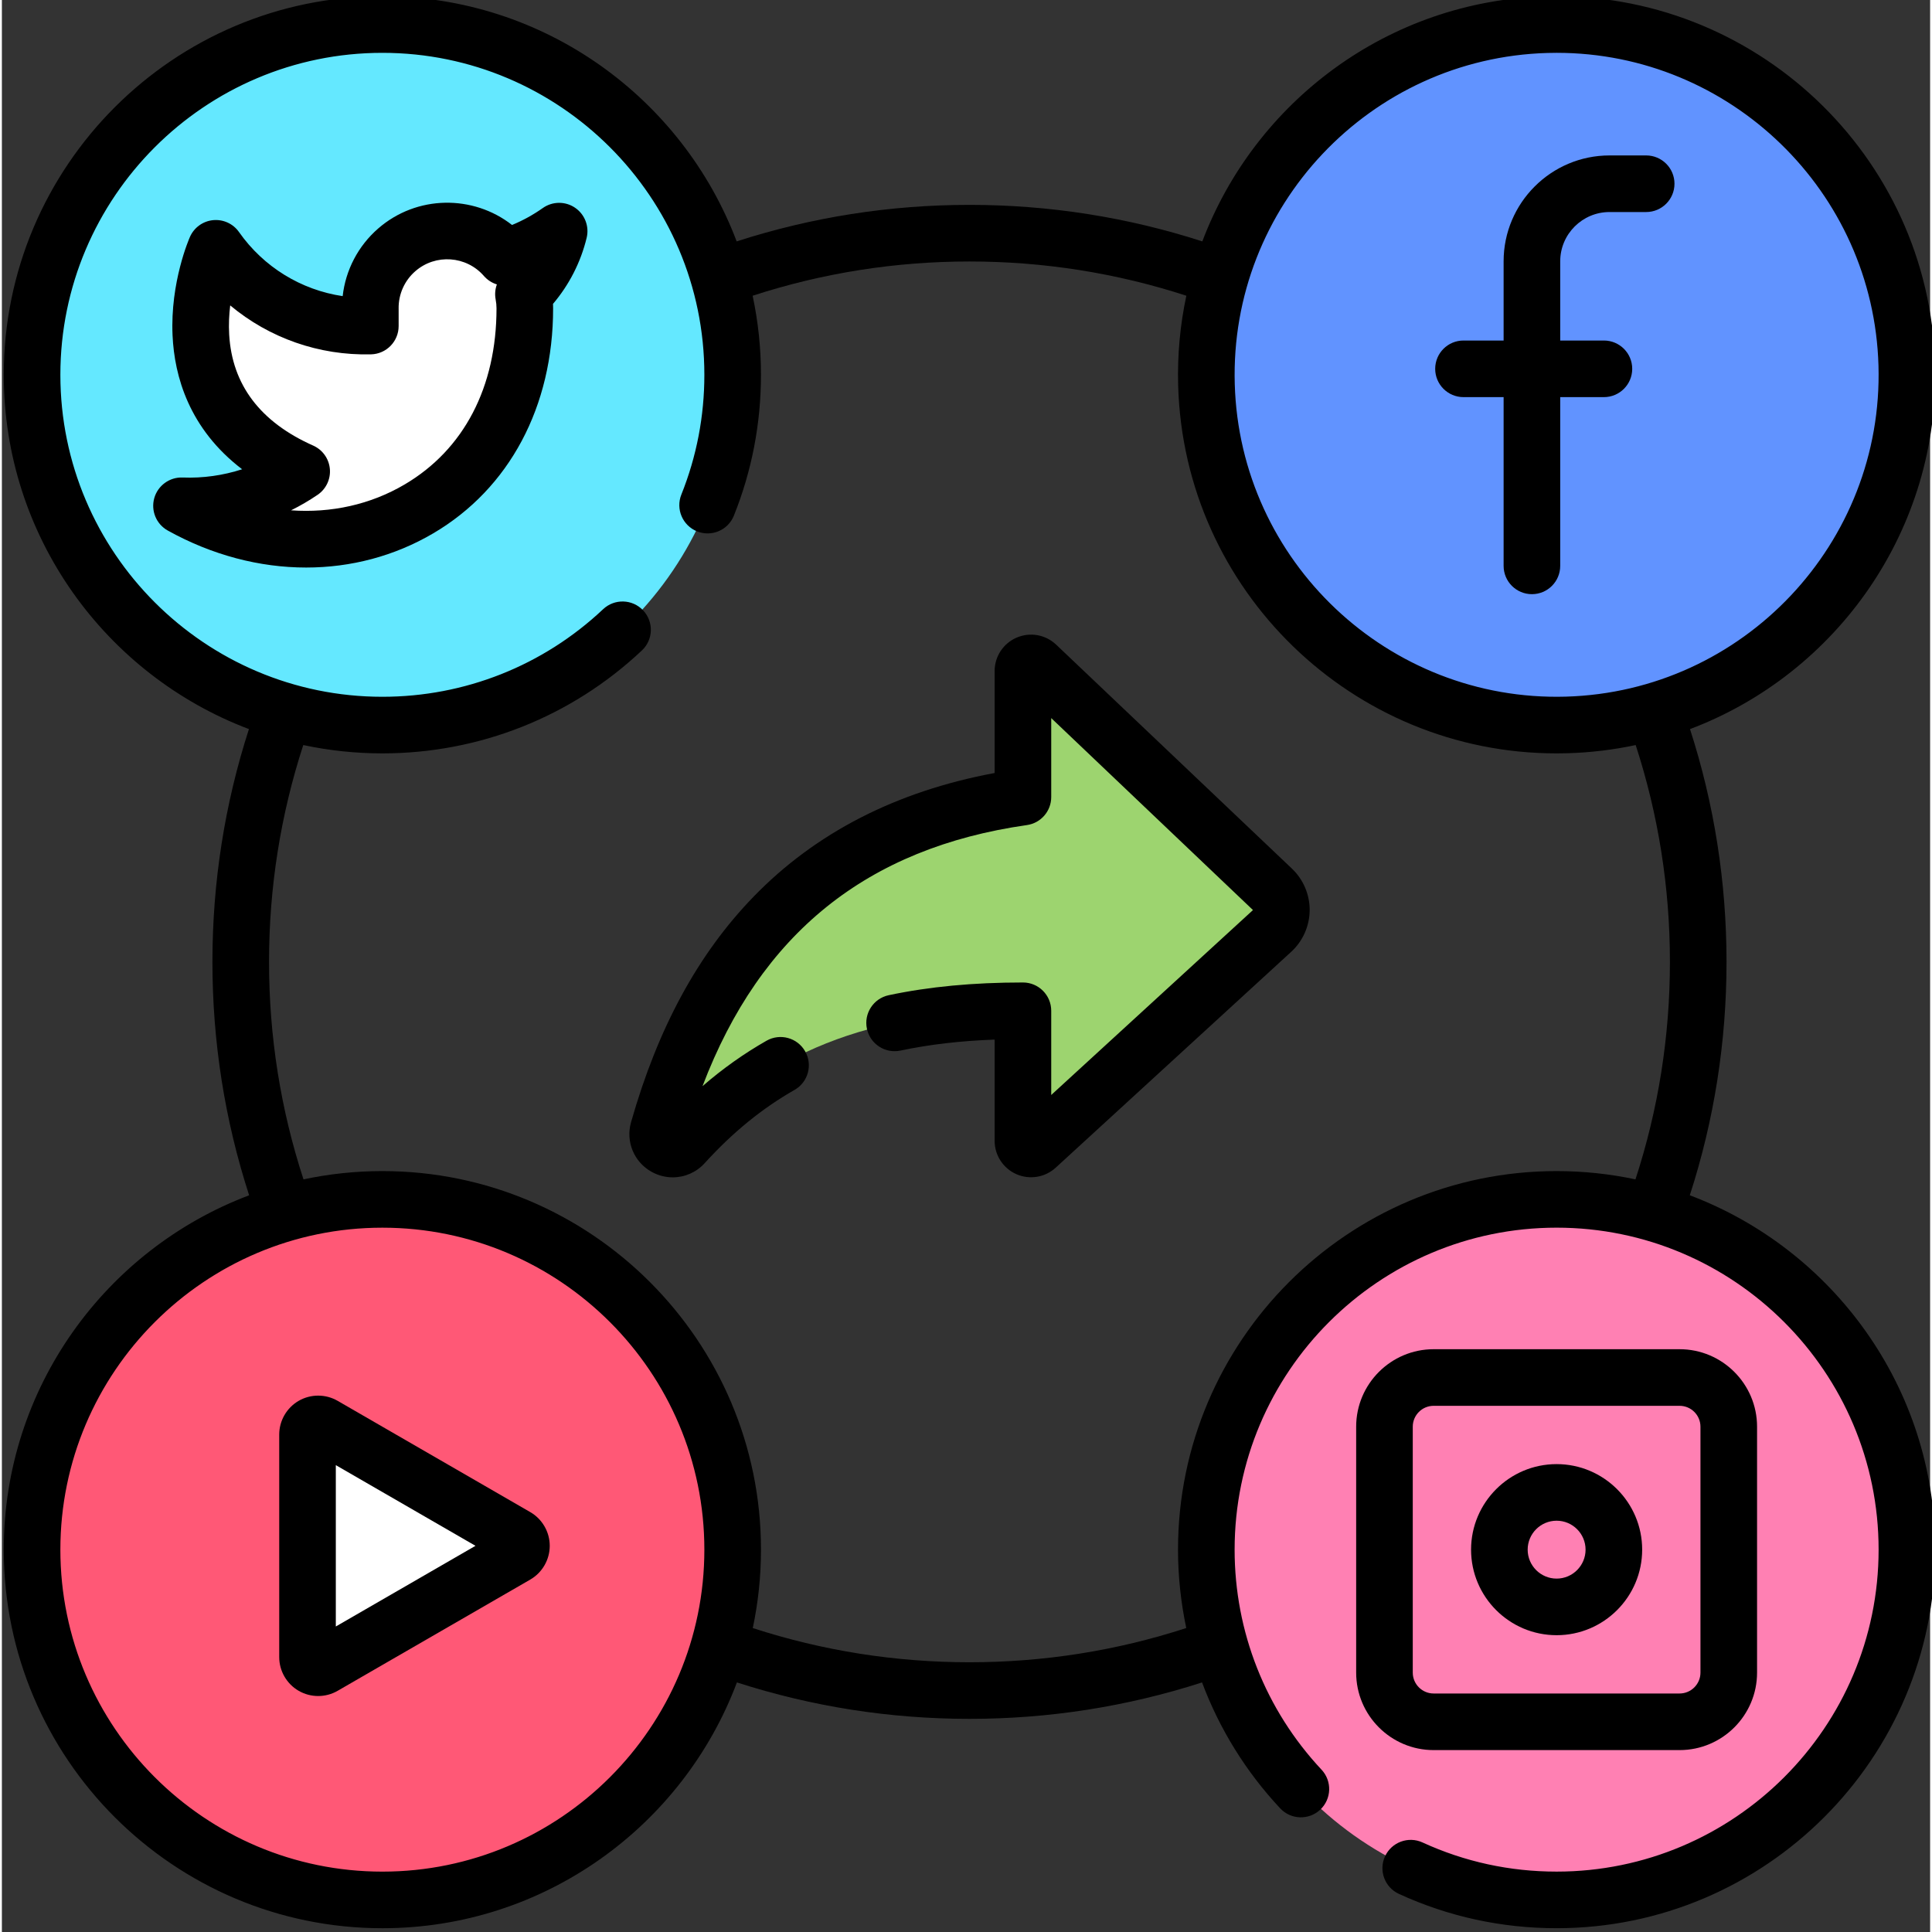 <svg height="511pt" viewBox="0 1 511 511.999" width="511pt" xmlns="http://www.w3.org/2000/svg"><rect x="0" y="1" width="511" height="511.999" fill="#333333" stroke="none"/><path d="m193.664 100.328c0-51.27-41.562-92.828-92.832-92.828s-92.832 41.559-92.832 92.828c0 51.266 41.562 92.824 92.832 92.824s92.832-41.559 92.832-92.824zm0 0" fill="#64e8ff"/><path d="m504.852 100.328c0-51.27-41.562-92.828-92.832-92.828-51.273 0-92.836 41.559-92.836 92.828 0 51.266 41.562 92.824 92.836 92.824 51.27 0 92.832-41.559 92.832-92.824zm0 0" fill="#6193ff"/><path d="m193.664 411.672c0-51.266-41.562-92.824-92.832-92.824s-92.832 41.559-92.832 92.824c0 51.27 41.562 92.828 92.832 92.828s92.832-41.559 92.832-92.828zm0 0" fill="#ff5876"/><path d="m504.852 411.672c0-51.266-41.562-92.824-92.832-92.824-51.273 0-92.836 41.559-92.836 92.824 0 51.27 41.562 92.828 92.836 92.828 51.27 0 92.832-41.559 92.832-92.828zm0 0" fill="#ff80b3"/><path d="m147.684 62.254c-4.359 3.074-9.18 5.422-14.285 6.961-7.387-8.492-20.258-9.391-28.75-2.004-4.523 3.934-7.086 9.656-7.004 15.648v4.547c-16.238.426-31.609-7.312-40.941-20.602 0 0-18.199 40.938 22.742 59.133-9.367 6.359-20.527 9.547-31.84 9.098 40.938 22.742 90.977 0 90.977-52.312-.004-1.266-.125-2.531-.363-3.773 4.645-4.578 7.922-10.359 9.465-16.695zm0 0" fill="#fff"/><path d="m80.996 410.656v-29.484c0-2.172 2.352-3.527 4.23-2.441l25.527 14.742 25.523 14.746c1.879 1.086 1.879 3.797 0 4.883l-25.523 14.746-25.527 14.742c-1.879 1.086-4.23-.27-4.23-2.441zm0 0" fill="#fff"/><path d="m336.719 236.645-62.496-59.367c-1.371-1.305-3.637-.328-3.637 1.562v33.383c-59.07 8.441-84.766 46.543-96.641 88.238-1.145 4.016 3.945 6.832 6.75 3.742 21.949-24.152 48.93-35.336 89.891-35.336v34.465c0 1.875 2.227 2.855 3.609 1.59l62.422-57.219c3.234-2.961 3.277-8.039.102-11.059zm0 0" fill="#9dd46f"/><path d="m447.316 317.762c6.453-19.918 9.73-40.688 9.73-61.852 0-21.109-3.258-41.824-9.676-61.691 38.938-14.695 66.195-52.887 64.941-96.766-1.586-55.297-47.883-98.957-103.168-97.414-41.848 1.199-77.051 28-91.016 64.934-19.875-6.422-40.59-9.68-61.703-9.68-21.109 0-41.824 3.258-61.699 9.68-14.328-37.926-51.008-64.973-93.895-64.973-55.324 0-100.332 45.008-100.332 100.328 0 42.879 27.047 79.555 64.973 93.887-6.418 19.867-9.676 40.582-9.676 61.695 0 21.168 3.273 41.938 9.73 61.855-37.957 14.316-65.027 51.008-65.027 93.906 0 55.32 45.008 100.328 100.332 100.328 42.949 0 79.676-27.125 93.961-65.141 19.848 6.402 40.543 9.656 61.633 9.656 21.09 0 41.781-3.25 61.633-9.656 4.586 12.258 11.562 23.605 20.715 33.379 2.828 3.02 7.578 3.18 10.602.344 3.023-2.828 3.18-7.574.348-10.598-14.855-15.863-23.035-36.57-23.035-58.312 0-47.051 38.277-85.328 85.332-85.328 47.055 0 85.332 38.277 85.332 85.328s-38.277 85.324-85.332 85.324c-12.402 0-24.355-2.598-35.531-7.723-3.77-1.73-8.219-.074-9.945 3.691-1.727 3.762-.074 8.215 3.691 9.941 13.148 6.031 27.207 9.09 41.785 9.09 55.324 0 100.332-45.004 100.332-100.324 0-42.902-27.074-79.594-65.035-93.91zm-37.738-302.727c.828-.023 1.648-.035 2.473-.035 45.93 0 83.941 36.684 85.266 82.883 1.348 47.031-35.82 86.387-82.855 87.734-46.984 1.344-86.395-35.816-87.738-82.848-1.348-47.031 35.82-86.387 82.855-87.734zm-308.746 481.965c-47.051 0-85.332-38.277-85.332-85.328 0-47.047 38.281-85.324 85.332-85.324 47.055 0 85.332 38.277 85.332 85.324 0 47.051-38.277 85.328-85.332 85.328zm210.855-85.328c0 7.055.758 14.004 2.184 20.773-18.488 6.016-37.777 9.07-57.445 9.07-19.66 0-38.945-3.055-57.43-9.062 1.418-6.707 2.172-13.656 2.172-20.781 0-55.316-45.012-100.324-100.336-100.324-7.164 0-14.16.762-20.902 2.195-6.059-18.543-9.133-37.898-9.133-57.633 0-19.672 3.059-38.969 9.074-57.465 6.766 1.441 13.777 2.207 20.961 2.207 25.68 0 50.109-9.691 68.793-27.293 3.016-2.84 3.156-7.586.316-10.602-2.84-3.016-7.59-3.156-10.605-.316-15.887 14.969-36.664 23.211-58.504 23.211-47.051 0-85.332-38.277-85.332-85.324 0-47.051 38.281-85.328 85.332-85.328 47.055 0 85.332 38.277 85.332 85.328 0 10.973-2.051 21.648-6.098 31.738-1.539 3.844.324 8.211 4.172 9.754 3.84 1.539 8.211-.324 9.75-4.172 4.762-11.871 7.176-24.426 7.176-37.32 0-7.188-.766-14.195-2.207-20.957 18.5-6.02 37.797-9.078 57.469-9.078 19.676 0 38.973 3.059 57.469 9.074-1.637 7.672-2.402 15.652-2.168 23.832 1.555 54.324 46.246 97.453 100.254 97.453.965 0 1.938-.016 2.91-.039 6.188-.18 12.23-.918 18.082-2.168 6.02 18.496 9.074 37.793 9.074 57.465 0 19.73-3.078 39.086-9.133 57.633-6.742-1.434-13.73-2.195-20.895-2.195-55.324 0-100.332 45.008-100.332 100.324zm0 0"/><path d="m151.902 56.055c-2.582-1.758-5.988-1.73-8.543.07-2.555 1.805-5.289 3.309-8.164 4.496-10.305-8.059-25.238-7.965-35.469.93-5.316 4.625-8.641 11.02-9.414 17.926-11.004-1.637-20.949-7.695-27.473-16.984-1.555-2.211-4.172-3.414-6.867-3.152-2.688.262-5.027 1.949-6.125 4.418-.215.484-5.262 12.016-4.617 26.129.488 10.801 4.355 24.727 18.441 35.473-5.07 1.637-10.422 2.395-15.77 2.184-3.438-.145-6.582 2.121-7.52 5.469-.938 3.344.543 6.895 3.578 8.582 11.766 6.535 24.371 9.805 36.688 9.805 11.832 0 23.395-3.02 33.684-9.074 20.18-11.871 31.75-33.598 31.75-59.621 0-.395-.008-.785-.027-1.18 4.281-5.043 7.34-11.023 8.914-17.492.738-3.039-.48-6.219-3.066-7.977zm-21.051 24.301c.152.789.23 1.594.23 2.367 0 20.855-8.648 37.43-24.359 46.672-9.066 5.336-19.477 7.605-30.086 6.844 2.426-1.203 4.777-2.57 7.02-4.098 2.254-1.527 3.504-4.16 3.262-6.871-.246-2.715-1.938-5.082-4.426-6.188-14.008-6.227-21.496-16.121-22.254-29.414-.156-2.723-.02-5.34.27-7.73 10.32 8.621 23.504 13.32 37.328 12.969 4.066-.105 7.309-3.434 7.309-7.5v-4.547c0-.031 0-.066-.004-.102-.051-3.793 1.562-7.398 4.43-9.891 5.355-4.66 13.508-4.09 18.168 1.27.934 1.074 2.133 1.836 3.438 2.238-.461 1.258-.582 2.629-.324 3.98zm0 0"/><path d="m387.34 106.242h10.633v44.719c0 4.145 3.359 7.5 7.5 7.5 4.145 0 7.5-3.355 7.5-7.5v-44.719h11.582c4.141 0 7.5-3.359 7.5-7.5 0-4.145-3.359-7.5-7.5-7.5h-11.582v-20.984c0-7.207 5.863-13.066 13.07-13.066h9.711c4.141 0 7.5-3.359 7.5-7.5 0-4.145-3.359-7.5-7.5-7.5h-9.711c-15.477 0-28.07 12.59-28.07 28.066v20.984h-10.633c-4.145 0-7.5 3.355-7.5 7.5 0 4.141 3.359 7.5 7.5 7.5zm0 0"/><path d="m140.027 401.723-51.047-29.488c-3.184-1.84-7.141-1.84-10.32-.004-3.184 1.84-5.164 5.266-5.164 8.941v58.973c0 3.676 1.98 7.102 5.16 8.938 1.594.922 3.375 1.379 5.16 1.379s3.566-.457 5.16-1.379l51.055-29.484c3.18-1.84 5.156-5.266 5.156-8.941s-1.98-7.098-5.16-8.934zm-51.531 30.312v-42.758l37.016 21.379zm0 0"/><path d="m444.605 464.793c11.324 0 20.535-9.211 20.535-20.535v-65.168c0-11.324-9.211-20.535-20.535-20.535h-65.176c-11.32 0-20.531 9.211-20.531 20.535v65.168c0 11.324 9.211 20.535 20.531 20.535zm-70.707-20.535v-65.168c0-3.055 2.48-5.535 5.531-5.535h65.176c3.055 0 5.535 2.48 5.535 5.535v65.168c0 3.051-2.48 5.535-5.535 5.535h-65.176c-3.051 0-5.531-2.484-5.531-5.535zm0 0"/><path d="m412.016 434.344h.004c12.5 0 22.672-10.168 22.672-22.672 0-12.5-10.172-22.668-22.676-22.668-12.5 0-22.668 10.168-22.668 22.668 0 12.504 10.168 22.672 22.668 22.672zm.004-30.34c4.23 0 7.672 3.441 7.672 7.668 0 4.23-3.441 7.672-7.672 7.672h-.004c-4.227 0-7.668-3.441-7.668-7.672 0-4.227 3.441-7.668 7.672-7.668zm0 0"/><path d="m279.391 171.84c-2.801-2.66-6.91-3.395-10.457-1.871-3.555 1.523-5.848 5.008-5.848 8.871v27.016c-26.016 4.832-47.492 15.848-63.906 32.801-14.711 15.188-25.324 34.734-32.449 59.754-1.461 5.137.785 10.539 5.461 13.141 1.766.98 3.688 1.457 5.594 1.457 3.141 0 6.227-1.297 8.461-3.758 7.414-8.156 15.203-14.508 23.816-19.414 3.602-2.051 4.855-6.633 2.805-10.23-2.051-3.598-6.629-4.852-10.227-2.805-5.98 3.406-11.602 7.391-16.965 12.039 15.367-40.453 43.613-63.141 85.973-69.188 3.695-.527 6.438-3.691 6.438-7.426v-20.922l53.465 50.871-53.465 49.008v-22.316c0-4.141-3.355-7.5-7.5-7.5-13.207 0-24.84 1.105-35.559 3.371-4.055.859-6.645 4.84-5.785 8.891.855 4.055 4.84 6.641 8.891 5.785 7.641-1.617 15.855-2.578 24.953-2.91v26.832c0 3.824 2.266 7.293 5.766 8.836 3.508 1.539 7.594.863 10.414-1.719l62.422-57.219c3.066-2.812 4.848-6.812 4.887-10.973.035-4.16-1.676-8.191-4.691-11.055zm0 0"/></svg>